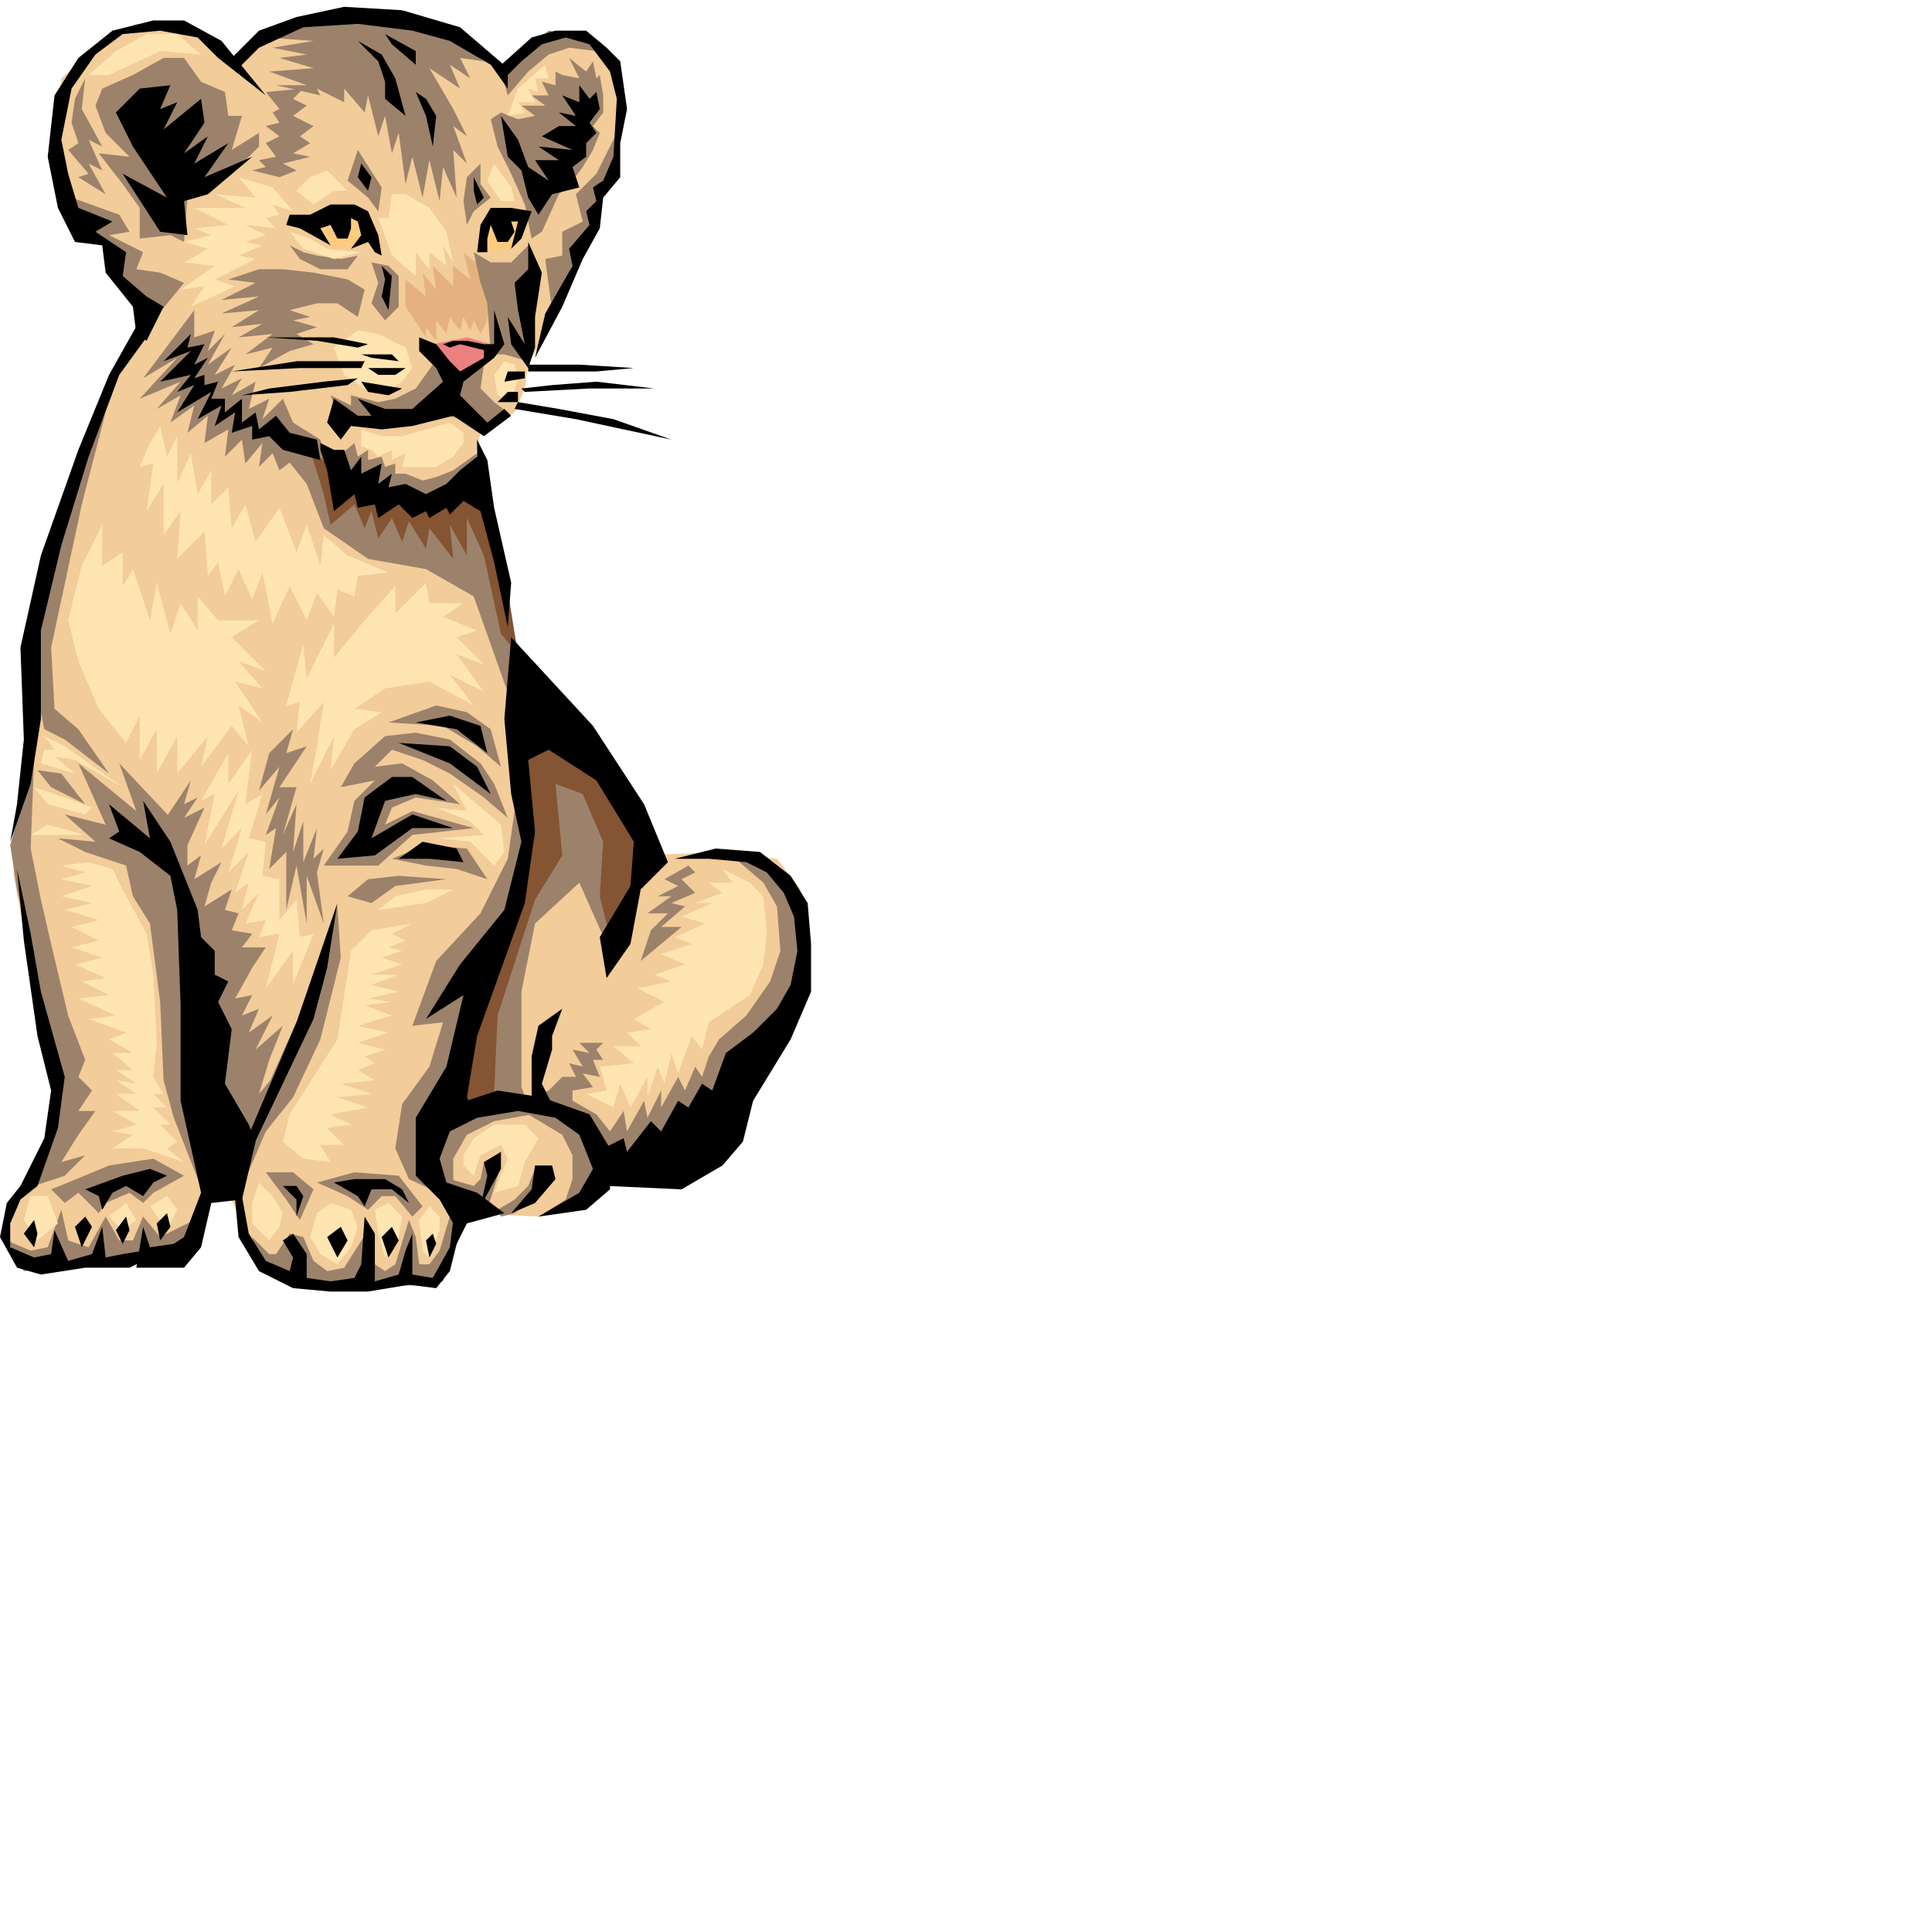 <?xml version="1.0"?>
<!DOCTYPE svg PUBLIC "-//W3C//DTD SVG 1.1//EN"
         "http://www.w3.org/Graphics/SVG/1.1/DTD/svg11.dtd">
<svg xmlns="http://www.w3.org/2000/svg"
     xmlns:xlink="http://www.w3.org/1999/xlink"
     width="15cm" height="15cm">
  <g>
    <polygon fill="#f2cc99"
             points=" 69,18 82,8 99,3 118,5 135,12 149,21 156,13 165,9 177,13 183,28 180,50 164,91 155,107 154,114 151,121 141,127 139,136 155,206 157,251 126,342 133,357 128,376 83,376 75,368 67,350 61,350 53,369 4,369 2,361 5,354 12,342 16,321 4,257 4,244 7,218 9,179 26,127 43,93 32,77 30,70 24,67 16,49 17,35 18,23 30,12 40,7 53,7 62,12"/>
    <polygon fill="#e5b27f"
             points=" 142,79 136,74 138,82 133,78 133,84 127,78 128,85 124,80 125,87 119,82 119,90 125,99 125,96 128,100 128,94 131,98 132,93 135,97 136,93 138,97 139,94 141,98 143,94 144,85"/>
    <polygon fill="#eb8080"
             points=" 127,101 132,100 137,99 144,101 143,105 135,110"/>
    <polygon fill="#f2cc99"
             points=" 178,229 157,248 139,296 126,349 137,356 158,357 183,342 212,332 235,288 235,261 228,252 212,250 188,251"/>
    <g fill="#9c826b">
      <polygon points=" 56,229 48,241 48,250 57,281 63,325 71,338 81,315 76,321 79,311 83,301 75,308 80,298 73,303 76,296 71,298 74,292 69,293 74,284 78,278 71,278 74,274 68,273 70,268 66,267 68,261 60,266 62,259 65,253 57,258 59,251 55,254 55,248 60,237 54,240 58,234 54,236"/>
      <polygon points=" 74,363 79,368 81,368 85,362 89,363 92,370 96,373 101,372 108,361 110,371 113,373 116,371 120,358 122,363 123,371 126,371 129,367 132,357 135,361 130,376 127,377 94,378 84,376 76,371"/>
      <polygon points=" 212,250 219,251 228,258 236,270 235,287 225,304 205,332 177,343 171,352 158,357 166,352 168,346 168,339 165,333 155,327 155,323 161,320 165,316 169,316 167,312 171,313 168,308 173,309 170,306 177,306 175,308 177,311 174,311 176,316 171,315 174,319 168,320 168,323 175,327 179,332 183,326 184,332 189,323 190,328 194,320 194,325 199,316 201,320 204,313 206,316 208,310 211,305 219,298 226,288 229,279 228,266 224,259 217,253"/>
      <polygon points=" 151,205 151,238 149,252 141,268 128,282 121,301 130,300 126,313 118,324 116,337 120,346 133,352 133,340 137,333 145,329 156,327 153,319 153,291 157,271 170,259 178,277 193,250 174,216"/>
      <polygon points=" 78,127 90,142 95,155 108,164 125,167 139,175 150,206 152,191 141,140 121,148 100,136"/>
      <polygon points=" 21,58 35,63 38,68 32,69 42,74 40,79 47,80 54,83 45,94 34,81 32,73 24,66"/>
      <polygon points=" 71,34 67,34 66,27 59,24 54,17 48,17 39,22 30,26 28,31 31,39 38,46 29,45 36,54 41,61 41,70 50,69 54,71 55,58 67,52 76,43 76,39 68,44"/>
      <polygon points=" 139,74 141,83 143,89 144,104 148,104 155,106 154,86 157,77 155,72 150,77 144,77"/>
      <polygon points=" 105,44 102,53 108,58 111,62 112,55"/>
      <polygon points=" 141,48 141,54 144,58 139,62 137,66 136,59 137,52"/>
      <polygon points=" 98,135 104,130 105,134 108,132 108,135 112,134 113,137 116,136 116,139 119,139 124,141 128,140 133,138 140,133 139,140 126,146 104,144"/>
      <polygon points=" 97,116 103,119 103,116 111,118 116,117 122,114 127,107 135,111 142,107 141,114 145,118 149,121 145,125 140,124 127,121 113,125 100,124"/>
      <polygon points=" 147,33 152,35 157,34 153,31 160,31 156,28 161,28 159,24 163,25 163,21 165,22 170,23 167,17 172,21 174,18 175,23 176,22 177,28 177,33 174,37 176,39 174,44 171,49 168,53 164,57 159,68 156,70 154,60 150,51 146,43 144,35"/>
      <polygon points=" 85,72 89,74 93,75 100,76 105,75 102,79 94,79 88,76"/>
      <polygon points=" 86,214 79,221 76,232 82,225 78,239 82,234 78,245 81,243 79,255 84,250 84,267 87,254 90,271 90,257 95,271 93,256 95,249 92,252 93,243 89,253 89,241 86,250 87,236 83,245 87,231 82,231 90,219 84,221"/>
    </g>
    <g fill="#ffcc7f">
      <polygon points=" 93,68 96,72 100,73 106,72 108,66 105,63 100,62"/>
      <polygon points=" 144,64 142,68 142,73 146,74 150,73 154,64 149,62"/>
    </g>
    <g fill="#9c826b">
      <polygon points=" 57,91 42,111 52,105 41,117 53,112 46,120 53,116 50,124 57,119 55,127 61,122 60,130 67,126 66,134 71,129 72,136 77,130 76,137 80,133 82,138 86,135 96,135 94,129 86,124 83,117 77,123 79,117 73,120 75,112 68,116 71,111 65,114 69,107 63,110 68,102 61,107 66,98 61,103 63,97 57,99"/>
      <polygon points=" 83,79 76,79 67,82 75,83 65,88 76,87 65,92 76,91 68,96 77,95 70,99 80,98 72,104 80,102 76,108 85,103 92,101 87,98 93,96 86,94 91,93 85,91 93,89 99,89 105,93 107,85 102,82 92,80"/>
      <polygon points=" 109,77 111,83 109,89 113,94 117,90 117,81 114,78"/>
      <polygon points=" 122,128 127,126 134,127 136,129 134,130 130,128 124,129"/>
      <polygon points=" 78,27 82,32 80,33 82,36 78,37 82,40 78,42 81,46 76,47 78,49 74,50 82,52 87,50 83,48 91,46 86,45 91,42 88,40 92,37 86,34 90,31 86,29 89,26"/>
      <polygon points=" 82,17 92,20 79,21 90,25 81,25 94,28 93,26 101,30 101,26 107,33 108,28 111,40 113,34 115,45 117,39 119,54 121,46 124,58 126,47 129,59 130,49 134,58 133,44 137,48 133,37 137,40 133,32 126,20 135,26 132,19 138,23 135,17 142,18 132,11 116,6 94,6 78,11 92,12 80,14 90,16"/>
      <polygon points=" 142,234 132,227 124,223 115,220 110,225 118,224 127,229 135,236 122,234 115,237 113,242 121,238 139,243 121,245 111,254 95,254 102,244 104,235 110,229 100,231 104,224 113,216 122,215 132,217 141,224 145,230 149,240"/>
      <polygon points=" 115,252 125,248 137,249 143,258 134,255 125,254"/>
      <polygon points=" 114,212 130,213 140,219 147,225 144,214 137,209 128,207"/>
      <polygon points=" 102,263 108,258 117,257 131,258 116,260 109,265"/>
      <polygon points=" 51,241 35,224 40,238 23,224 31,242 19,239 28,247 17,246 25,250 37,254 39,263 44,271 47,294 48,317 51,328 60,351 60,323 53,262 47,246"/>
      <polygon points=" 2,364 9,367 14,366 18,355 20,364 26,366 31,357 35,364 39,364 42,357 47,363 53,360 59,357 54,369 7,373"/>
      <polygon points=" 7,349 19,345 25,339 18,341 23,333 28,326 23,326 27,320 23,316 25,311 20,298 15,277 12,264 9,249 10,223 3,248 5,261 15,307 17,326 11,343"/>
      <polygon points=" 11,226 15,231 25,236 18,227"/>
      <polygon points=" 13,214 19,217 32,227 23,214 16,208 15,190 24,148 31,121 24,137 14,170 8,189"/>
      <polygon points=" 202,254 195,258 199,260 193,263 197,263 190,268 196,268 191,273 188,282 200,272 194,272 201,266 197,265 204,262 200,258 204,256"/>
    </g>
    <g fill="#845433">
      <polygon points=" 151,213 165,212 179,225 189,246 187,262 179,275 176,263 177,247 171,233 163,230 165,251 157,264 146,298 145,321 133,326 143,285 154,260 153,240"/>
      <polygon points=" 91,132 95,145 97,154 104,148 107,155 109,150 111,158 115,152 118,159 120,153 125,161 126,155 133,164 132,154 137,163 137,152 142,163 147,186 152,192 148,167 141,143 124,145 105,143"/>
    </g>
    <g fill="#9c826b">
      <polygon points=" 31,57 23,52 26,51 20,44 23,42 21,36 22,29 25,23 24,32 30,43 26,41 30,50 26,48"/>
      <polygon points=" 147,21 149,28 155,21 161,16 167,14 175,15 173,11 161,9"/>
      <polygon points=" 181,39 175,51 169,57 171,65 165,68 165,75 160,76 162,91 171,71 180,51"/>
      <polygon points=" 132,346 139,348 141,346 142,341 147,342 143,355 133,350"/>
      <polygon points=" 146,355 151,352 155,348 157,343 160,349 151,356 147,357"/>
      <polygon points=" 99,266 100,281 94,305 86,322 78,332 72,346 73,331 91,291"/>
      <polygon points=" 20,347 32,342 45,340 54,345 45,350 42,353 38,350 31,353 29,356 23,350 19,353 15,349"/>
      <polygon points=" 78,344 86,344 92,349 88,358 84,352"/>
      <polygon points=" 93,347 104,344 117,345 124,354 121,357 116,351 112,351 108,355 102,351"/>
    </g>
    <g fill="#000000">
      <polygon points=" 105,12 111,18 113,24 113,29 119,34 116,23 112,16"/>
      <polygon points=" 122,27 125,34 127,43 128,34 125,29"/>
      <polygon points=" 115,13 122,19 122,15 113,10"/>
    </g>
    <g fill="#ffe5b2">
      <polygon points=" 116,172 107,182 98,193 98,183 90,199 89,189 84,207 88,206 87,215 95,206 93,219 91,230 98,216 97,226 104,214 112,209 104,208 113,202 126,200 139,207 132,198 142,203 134,192 142,195 134,187 140,185 130,181 136,177 126,177 125,171 116,180"/>
      <polygon points=" 74,220 67,230 67,221 59,235 63,233 60,248 70,232 65,249 71,243 67,256 73,250 69,262 73,259 71,267 76,262 72,271 78,270 76,275 82,274 78,290 86,279 86,289 92,274 88,275 87,264 82,270 82,258 77,257 78,247 73,246 77,233 72,236"/>
      <polygon points=" 133,230 147,242 148,250 145,254 138,247 129,246 142,245 138,241 128,237 137,238"/>
      <polygon points=" 133,261 125,261 116,263 111,267 125,265"/>
      <polygon points=" 121,271 109,273 103,279 99,305 92,316 85,327 83,335 89,340 97,341 94,336 101,336 96,331 103,330 97,327 108,325 99,322 109,321 100,318 110,317 105,314 110,312 107,310 113,308 105,306 114,303 105,301 115,298 107,295 115,294 108,293 117,291 109,289 117,286 109,286 118,283 112,281 118,279 114,278 119,276 115,274"/>
      <polygon points=" 79,364 74,359 74,353 76,347 80,351 83,356 82,360"/>
      <polygon points=" 91,363 93,356 97,353 103,355 105,360 103,366 99,371 94,368"/>
      <polygon points=" 110,355 114,353 118,357 117,363 113,369 111,362"/>
      <polygon points=" 126,354 123,358 124,367 126,369 129,361 129,357"/>
      <polygon points=" 30,154 24,166 20,182 23,194 29,208 37,218 41,210 41,223 46,214 46,227 52,216 52,227 61,216 59,225 68,213 73,219 70,207 77,212 69,200 77,202 70,194 78,197 68,187 76,182 64,182 58,175 58,185 53,177 50,186 46,171 44,182 39,167 36,172 36,162 30,166"/>
      <polygon points=" 44,130 41,137 45,136 43,150 48,142 48,157 53,150 52,164 60,156 61,169 64,165 66,175 70,167 74,176 77,168 80,183 85,172 90,182 93,174 98,181 99,173 104,175 105,169 114,168 102,163 95,157 94,166 90,154 87,162 82,149 75,159 72,148 68,155 67,143 62,148 62,138 58,145 56,133 52,142 52,128 49,134 47,125"/>
      <polygon points=" 13,216 19,219 36,231 22,223 16,222 22,227 12,224 13,220 16,220"/>
      <polygon points=" 10,231 14,236 25,239 27,237 19,234"/>
      <polygon points=" 9,245 14,242 25,245 13,245"/>
      <polygon points=" 33,255 26,253 18,254 25,256 18,258 27,260 18,263 27,265 19,267 29,270 21,272 29,276 21,278 30,281 22,283 31,287 24,288 32,292 23,293 34,298 26,299 37,303 32,305 39,309 33,309 39,314 34,314 40,318 34,317 40,321 34,321 41,326 33,326 40,330 33,332 39,333 33,337 42,337 54,341 49,337 52,335 47,330 50,330 45,325 49,325 45,321 48,321 45,316 46,306 45,286 43,274 36,261"/>
      <polygon points=" 7,358 9,351 14,351 17,359 11,364"/>
      <polygon points=" 44,354 49,351 52,355 49,361"/>
      <polygon points=" 32,357 37,353 40,358 36,361"/>
      <polygon points=" 139,334 145,330 154,330 158,334 154,341 152,348 145,350 149,340 147,336 141,339 139,345 136,342 136,339"/>
      <polygon points=" 208,259 215,259 212,255 220,259 224,263 225,274 224,283 220,292 208,300 206,308 203,304 199,315 197,309 195,318 193,313 190,322 190,316 185,325 182,318 180,325 172,321 178,320 176,313 186,312 180,307 188,307 184,303 191,302 186,299 195,294 187,290 197,288 192,286 201,283 194,280 203,277 198,275 207,271 200,269 209,265 204,265 212,262"/>
      <polygon points=" 106,126 106,131 109,132 111,134 115,132 115,135 119,133 118,137 123,137 128,137 133,134 136,130 136,127 132,124 118,128 112,128 106,126 106,126 106,126"/>
      <polygon points=" 107,114 101,110 98,102 105,97 111,98 119,102 121,108 118,112 113,115"/>
      <polygon points=" 148,106 145,110 146,116 150,118 152,111 151,107"/>
      <polygon points=" 80,55 70,52 75,58 63,57 72,61 57,61 67,66 57,67 62,69 54,71 61,73 54,77 63,78 53,85 60,84 56,90 69,84 63,82 75,76 70,75 77,72 72,71 78,69 72,66 81,67 78,64 82,63 80,60 86,62"/>
      <polygon points=" 87,56 91,52 96,50 102,56 98,56 92,60"/>
      <polygon points=" 85,68 89,73 98,76 106,74 96,73 91,70"/>
      <polygon points=" 115,57 114,64 111,64 115,75 122,81 122,74 126,79 126,74 131,78 130,72 133,77 131,68 126,61 119,57"/>
      <polygon points=" 145,48 143,53 147,59 151,59 150,55"/>
      <polygon points=" 26,22 34,15 43,10 52,10 59,16 47,15 32,22"/>
      <polygon points=" 160,19 152,26 149,34 154,33 152,30 157,30 155,26 158,27 157,23 161,23"/>
    </g>
    <g fill="#000000">
      <polygon points=" 98,117 105,122 109,122 105,117 113,120 121,120 130,112 128,108 123,103 123,99 128,101 132,106 135,109 142,105 142,101 145,101 145,91 148,101 145,105 136,112 135,116 143,124 148,120 150,122 142,128 133,122 121,125 112,126 103,125 100,129 96,124"/>
      <polygon points=" 146,118 152,118 152,115 149,115"/>
      <polygon points=" 148,112 154,111 154,109 149,109"/>
      <polygon points=" 106,112 108,115 114,116 118,114"/>
      <polygon points=" 108,108 111,110 116,110 119,108"/>
      <polygon points=" 106,104 109,105 117,106 115,104"/>
      <polygon points=" 50,25 41,26 34,33 39,43 49,58 36,51 47,68 55,69 54,59 61,57 74,46 60,52 67,42 57,48 61,40 54,45 60,36 59,29 48,38 52,30 47,32"/>
      <polygon points=" 147,34 152,41 155,49 161,53 157,47 164,47 158,43 168,44 159,40 164,37 169,37 164,33 169,34 165,28 170,30 170,25 173,29 175,27 176,32 173,36 175,39 172,42 172,46 168,49 170,55 162,57 158,63 155,58 153,50 149,46"/>
      <polygon points=" 155,71 159,80 157,93 157,102 155,108 150,101 149,93 154,101 152,91 151,83 155,79"/>
      <polygon points=" 112,78 115,81 114,91 112,87 113,82"/>
      <polygon points=" 78,28 64,17 58,11 47,9 36,10 28,16 21,26 18,41 20,51 23,61 33,65 28,68 37,74 36,81 43,87 48,90 43,100 40,98 39,90 31,80 30,72 22,71 17,61 14,46 16,28 23,17 33,9 45,6 54,6 65,12"/>
      <polygon points=" 67,18 76,9 87,5 101,2 118,3 135,8 149,20 149,26 144,19 132,12 121,9 105,7 89,8 76,14 70,20"/>
      <polygon points=" 56,98 48,106 56,103 47,112 56,110 52,115 57,113 52,121 62,115 58,123 65,119 63,125 69,121 68,127 74,125 74,129 79,128 83,132 94,135 93,129 85,127 81,122 76,126 75,121 71,124 71,117 66,121 66,117 62,117 64,112 60,113 60,110 57,111 61,105 57,107 60,101 55,102"/>
      <polygon points=" 101,132 103,138 106,134 106,139 112,136 111,142 115,139 114,143 119,142 125,145 131,142 135,138 140,134 140,129 143,135 145,149 150,171 149,184 145,165 141,150 136,147 132,151 131,149 126,152 125,150 121,152 117,148 111,152 110,148 105,149 104,145 98,150 96,138 94,132 94,130 98,132"/>
      <polygon points=" 41,94 32,110 23,132 12,163 6,190 7,217 5,236 3,247 9,230 12,211 12,185 18,160 26,134 35,110 43,99"/>
      <polygon points=" 32,246 41,250 50,257 52,267 53,295 53,323 59,350 54,363 51,365 44,366 42,360 40,372 54,372 59,366 62,353 71,352 75,335 73,330 66,318 68,302 64,294 67,288 63,286 63,279 59,275 58,267 56,262 50,247 42,235 44,246 32,236 35,244"/>
      <polygon points=" 134,324 146,320 159,322 173,327 179,337 179,349 172,355 158,357 170,350 174,343 170,333 163,328 152,326 134,329"/>
      <polygon points=" 173,339 183,334 184,338 191,329 194,332 199,323 202,325 206,318 209,320 213,309 221,303 228,296 232,289 234,279 233,269 230,262 225,256 219,253 208,252 198,252 210,249 223,250 232,257 237,265 238,277 238,291 232,305 221,323 218,335 212,342 200,349 178,348"/>
      <polygon points=" 165,296 158,301 156,310 156,323 162,324 159,318 162,308 162,304"/>
      <polygon points=" 99,252 105,244 107,234 115,228 121,228 131,235 122,233 113,235 109,246 121,239 133,243 121,243 110,251"/>
      <polygon points=" 117,252 124,247 134,249 136,253 126,252"/>
      <polygon points=" 117,218 132,224 144,233 140,225 132,219 117,218 117,218 117,218"/>
      <polygon points=" 122,212 134,214 143,221 141,213 132,210"/>
      <polygon points=" 69,352 70,363 76,373 86,378 97,379 108,379 120,377 128,378 132,373 135,361 133,358 132,366 127,375 121,374 121,362 119,367 117,374 110,376 110,362 107,357 106,371 104,375 97,376 90,375 90,368 86,362 83,364 86,369 85,373 78,370 73,362 71,351"/>
      <polygon points=" 100,360 96,363 99,369 102,364"/>
      <polygon points=" 115,360 112,363 114,369 117,364"/>
      <polygon points=" 127,362 125,364 126,369 128,365"/>
      <polygon points=" 5,255 7,276 11,304 15,320 13,334 6,348 2,353 0,363 5,372 12,374 25,372 38,372 44,369 42,367 36,368 31,369 30,360 27,368 20,370 16,361 15,368 10,369 3,366 3,359 6,352 11,348 17,331 19,316 12,291 9,274"/>
      <polygon points=" 10,358 7,362 10,366 11,362"/>
      <polygon points=" 25,357 22,360 24,366 27,360"/>
      <polygon points=" 37,357 34,361 36,365 38,361"/>
      <polygon points=" 49,356 46,359 47,364 50,360"/>
      <polygon points=" 130,101 132,102 135,101 139,102 143,103 142,101 137,100 133,100"/>
      <polygon points=" 106,48 105,52 108,56 109,52"/>
      <polygon points=" 139,52 139,56 140,60 142,58 141,56"/>
      <polygon points=" 25,349 29,351 30,355 33,350 37,348 42,351 45,347 49,345 44,343 36,345"/>
      <polygon points=" 98,347 105,351 107,354 109,349 115,349 120,353 118,349 113,346 104,346"/>
      <polygon points=" 83,348 87,352 87,357 89,351 87,348"/>
      <polygon points=" 155,107 163,107 170,107 186,108 175,109 155,109"/>
      <polygon points=" 153,114 162,113 175,112 192,114 173,114 154,115"/>
      <polygon points=" 152,118 164,120 180,123 197,129 169,123 151,120"/>
      <polygon points=" 68,109 87,106 107,106 106,108 88,108"/>
      <polygon points=" 105,111 95,112 79,114 71,116 85,115 102,113"/>
      <polygon points=" 108,101 98,99 87,99 78,99 93,100 105,102"/>
      <polygon points=" 85,63 91,63 97,60 104,60 108,62 111,69 112,75 110,74 108,71 103,73 106,69 105,65 103,64 103,67 102,70 99,70 97,66 94,67 97,72 88,67 84,66"/>
      <polygon points=" 140,74 141,66 144,61 150,61 156,62 153,70 150,73 152,65 150,65 151,68 149,71 146,71 144,66 143,70 143,74"/>
      <polygon points=" 146,20 156,11 163,9 172,9 178,14 182,18 184,32 182,42 182,52 177,58 176,67 171,76 165,90 157,105 160,92 164,85 168,78 167,73 173,66 172,62 175,59 174,55 177,53 180,46 181,29 179,21 173,13 166,11 159,13 153,18 148,23"/>
      <polygon points=" 150,187 148,211 150,233 153,247 148,267 135,283 125,299 136,292 131,313 122,328 122,345 129,352 133,359 133,367 137,359 148,356 140,350 131,347 129,340 132,332 140,328 137,322 140,304 154,265 157,244 155,223 161,220 175,229 186,247 185,260 176,275 178,287 185,277 188,261 196,253 189,236 174,213"/>
      <polygon points=" 147,338 142,341 143,345 141,354 147,343"/>
      <polygon points=" 157,342 156,349 150,356 157,353 163,346 162,342"/>
      <polygon points=" 99,265 96,284 92,299 73,339 73,333 87,300"/>
    </g>
  </g>
</svg>
